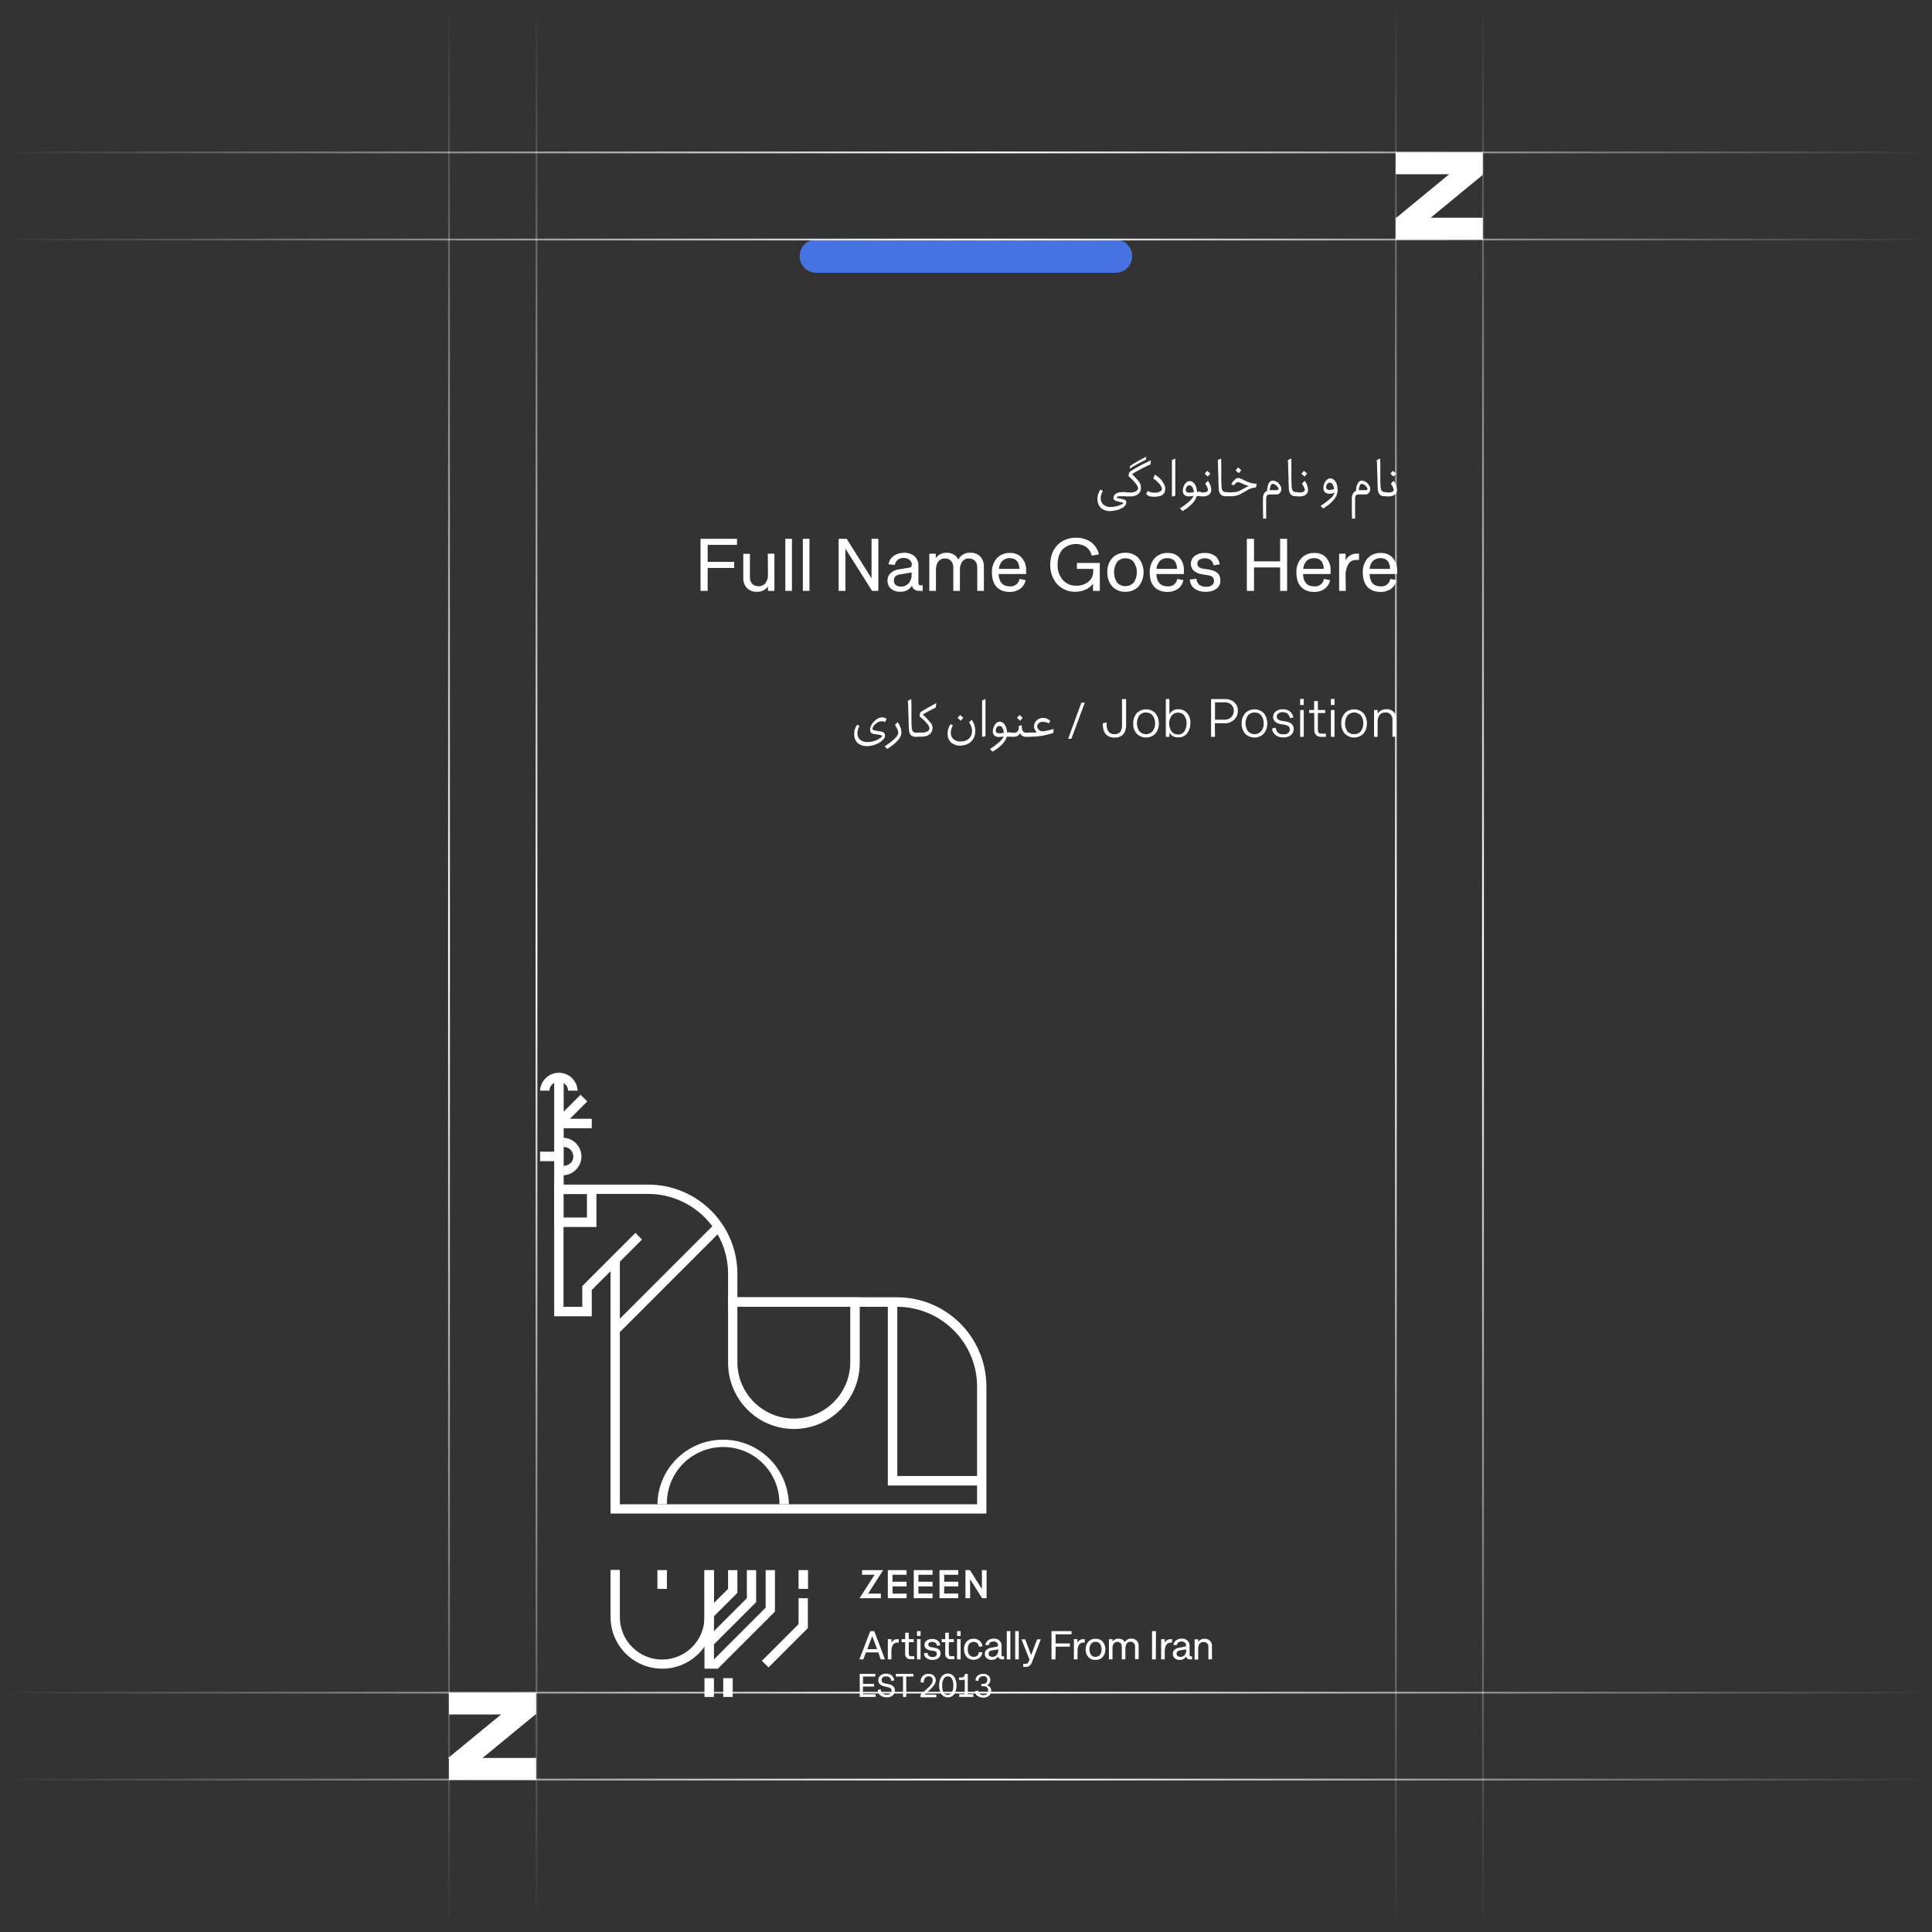 <?xml version="1.0" encoding="utf-8"?>
<!-- Generator: Adobe Illustrator 25.0.0, SVG Export Plug-In . SVG Version: 6.00 Build 0)  -->
<svg version="1.1" id="Layer_1" xmlns="http://www.w3.org/2000/svg" xmlns:xlink="http://www.w3.org/1999/xlink" x="0px" y="0px"
	 viewBox="0 0 1080 1080" style="enable-background:new 0 0 1080 1080;" xml:space="preserve">
<rect x="0" y="0" width="1080" height="1080" fill="#333333" stroke="none"/>
<style type="text/css">
	.st0{fill:#4672E2;}
	.st1{fill:#FFFFFF;}
	.st2{fill:url(#SVGID_1_);}
	.st3{fill:url(#SVGID_2_);}
	.st4{fill:url(#SVGID_3_);}
	.st5{fill:url(#SVGID_4_);}
	.st6{fill:url(#SVGID_5_);}
	.st7{fill:url(#SVGID_6_);}
	.st8{fill:url(#SVGID_7_);}
	.st9{fill:url(#SVGID_8_);}
</style>
<g id="Graphic">
	<path class="st0" d="M456.3,133.9h167.3c5.1,0,9.3,4.2,9.3,9.3l0,0c0,5.1-4.2,9.3-9.3,9.3H456.3c-5.1,0-9.3-4.2-9.3-9.3l0,0
		C447,138,451.2,133.9,456.3,133.9z"/>
	<path class="st1" d="M629.3,277.4l-1.8,0h-1.1c-0.6,0-1.1,0-1.7,0.2c-0.3,0.1-0.5,0.3-0.5,0.4c0,0.1,0.1,0.2,0.2,0.3
		c0.3,0.1,0.6,0.2,0.8,0.2l2.7,0.6c0.5,0.1,0.9,0.3,1.3,0.6c0.3,0.3,0.5,0.7,0.4,1.1c0,0.7-0.3,1.5-0.8,2c-0.6,0.6-1.3,1.2-2.2,1.5
		c-0.9,0.5-1.9,0.8-2.9,1c-1,0.2-2.1,0.3-3.2,0.4c-1,0-2-0.1-2.9-0.5c-0.8-0.3-1.6-0.7-2.2-1.3c-0.6-0.6-1.1-1.3-1.4-2.1
		c-0.4-0.9-0.5-1.8-0.5-2.8c0-0.9,0.1-1.9,0.4-2.8c0.3-0.9,0.7-1.7,1.2-2.5l1.4,0.7c-0.4,0.7-0.7,1.4-0.9,2.1
		c-0.2,0.6-0.3,1.3-0.3,2c-0.1,1.3,0.5,2.7,1.5,3.6c1.2,0.9,2.6,1.4,4.1,1.3c0.9,0,1.8-0.1,2.8-0.3c0.7-0.1,1.4-0.4,2.1-0.6
		c0.5-0.2,1-0.4,1.5-0.7c0.3-0.2,0.5-0.4,0.7-0.6c-0.1-0.1-0.2-0.2-0.3-0.2c-0.2-0.1-0.4-0.2-0.7-0.2l-2.5-0.6
		c-0.5-0.1-1-0.3-1.5-0.6c-0.4-0.3-0.6-0.8-0.5-1.3c0-0.9,0.4-1.8,1.2-2.3c1.2-0.7,2.5-1,3.9-0.9h2.2v2.3L629.3,277.4z"/>
	<path class="st1" d="M643.1,259.6c-1,0.4-2,0.9-3,1.4s-2,1-2.9,1.5s-1.7,0.9-2.5,1.4s-1.4,0.8-1.9,1.2c1.4,1.2,2.7,2.6,3.8,4
		c0.8,1,1.2,2.3,1.2,3.6c0,0.7-0.1,1.4-0.4,2c-0.3,0.6-0.7,1.1-1.2,1.5c-0.6,0.5-1.2,0.8-1.9,1c-0.8,0.2-1.6,0.3-2.4,0.3h-2.3
		c-0.2,0-0.4-0.1-0.5-0.3c-0.1-0.3-0.2-0.5-0.2-0.8c0-0.3,0.1-0.6,0.2-0.8c0.1-0.2,0.3-0.3,0.5-0.3h2.4c1,0.1,2.1-0.2,3-0.7
		c0.6-0.3,1-0.9,1.2-1.5c0-0.5-0.2-0.9-0.4-1.4c-0.3-0.5-0.6-1-1-1.5c-0.5-0.6-1.1-1.2-1.6-1.8c-0.7-0.7-1.4-1.4-2.3-2.2
		c0-0.6,0.1-1.2,0.3-1.8c0.1-0.3,0.2-0.5,0.4-0.7c0.6-0.4,1.3-0.9,2.2-1.4s1.8-1,2.8-1.6s2.1-1.1,3.3-1.7s2.3-1.2,3.5-1.7
		L643.1,259.6z M640.5,257c-1.3,0.7-2.8,1.4-4.3,2.2c-1.5,0.8-3.1,1.8-4.7,2.8l0.2-1.5c1.5-1,3.1-2,4.7-2.9s3.1-1.7,4.4-2.3
		L640.5,257z"/>
	<path class="st1" d="M651.4,273.1c0,0.8-0.2,1.6-0.5,2.3c-0.3,0.6-0.8,1.1-1.4,1.4c-0.6,0.4-1.3,0.6-2,0.7
		c-0.8,0.1-1.6,0.2-2.4,0.2c-0.8,0-1.7-0.1-2.5-0.3c-0.7-0.2-1.4-0.7-1.9-1.3l1-1.7c0.5,0.4,1,0.6,1.5,0.8c0.6,0.1,1.3,0.2,1.9,0.2
		c1.1,0.1,2.3-0.1,3.3-0.6c0.8-0.4,1.1-0.9,1.1-1.4c0-0.3-0.1-0.7-0.2-1c-0.2-0.5-0.5-1-0.8-1.4c-0.4-0.6-0.9-1.2-1.5-1.7
		c-0.7-0.7-1.5-1.3-2.3-1.8l0.9-2.2c0.7,0.5,1.4,1,2.1,1.5c0.7,0.6,1.3,1.2,1.8,1.9c0.5,0.7,0.9,1.4,1.3,2.1
		C651.2,271.6,651.4,272.3,651.4,273.1z"/>
	<path class="st1" d="M657,277.1l-1.9,0.5v-20.4l1.9-0.9V277.1z"/>
	<path class="st1" d="M668.9,277.4c-0.2,0.8-0.5,1.6-1,2.3c-0.5,0.8-1.1,1.5-1.7,2.1c-0.7,0.7-1.5,1.4-2.3,2
		c-0.8,0.6-1.8,1.3-2.8,1.9l-1.5-1.5c1.8-1.2,3.6-2.5,5.2-3.9c1.1-0.9,1.9-2,2.5-3.2c-0.5,0.2-1.1,0.3-1.6,0.3
		c-0.5,0-0.9,0.1-1.3,0.1c-0.8,0-1.6-0.3-2.3-0.8c-0.6-0.6-1-1.5-0.9-2.4c0-0.6,0.1-1.3,0.3-1.9c0.2-0.6,0.4-1.2,0.8-1.7
		c0.3-0.5,0.7-0.9,1.2-1.3c0.4-0.3,1-0.5,1.5-0.5c0.6,0,1.2,0.2,1.7,0.5c0.5,0.4,0.9,0.8,1.3,1.4c0.4,0.6,0.6,1.2,0.8,1.9
		c0.2,0.7,0.3,1.5,0.3,2.2h2.3v2.3L668.9,277.4z M667.4,275.1c-0.1-0.5-0.2-1-0.3-1.5c-0.1-0.4-0.3-0.8-0.5-1.2
		c-0.2-0.3-0.4-0.6-0.8-0.8c-0.3-0.2-0.6-0.3-1-0.3c-0.3,0-0.5,0.1-0.8,0.2c-0.2,0.2-0.5,0.4-0.6,0.6c-0.2,0.3-0.3,0.5-0.4,0.8
		c-0.1,0.3-0.1,0.6-0.2,0.9c0,0.4,0.2,0.9,0.5,1.2c0.4,0.3,0.9,0.4,1.4,0.4c0.5,0,0.9,0,1.3-0.1C666.5,275.3,667,275.3,667.4,275.1z
		"/>
	<path class="st1" d="M675.3,273.8c-0.1-0.4-0.2-0.9-0.4-1.3c-0.3-0.8-0.7-1.5-1.2-2.1l1.5-1.6c0.6,0.7,1.1,1.6,1.4,2.5
		c0.3,0.7,0.4,1.5,0.5,2.3c0.1,1.1-0.4,2.2-1.2,2.9c-1,0.7-2.3,1.1-3.6,1h-0.9c-0.2,0-0.4-0.1-0.5-0.3c-0.2-0.3-0.2-0.5-0.2-0.8
		c0-0.3,0.1-0.6,0.2-0.8c0.1-0.2,0.3-0.3,0.5-0.3h1c0.7,0,1.4-0.1,2-0.3C675,274.6,675.3,274.3,675.3,273.8z M675.2,266.4l-1.8-1.6
		l1.4-1.6l1.8,1.5L675.2,266.4z"/>
	<path class="st1" d="M685.2,277.4c-0.8,0-1.6-0.1-2.2-0.5c-0.5-0.3-0.9-0.8-1.2-1.3c-0.3-0.6-0.4-1.2-0.5-1.9
		c0-0.7-0.1-1.4-0.1-2.1c0-1-0.1-2.1-0.1-3.3s0-2.4-0.1-3.7s-0.1-2.5-0.1-3.8s-0.1-2.5-0.2-3.6l1.9-0.9c0.1,1.6,0.1,3.1,0.1,4.4
		c0,1.3,0,2.5,0,3.6s0,2.2,0,3.2s0,2.1,0.1,3.2c0,0.6,0,1.2,0.1,1.7c0,0.5,0.1,0.9,0.3,1.4c0.1,0.4,0.4,0.7,0.7,0.9
		c0.4,0.3,0.9,0.4,1.4,0.4h1v2.3L685.2,277.4z"/>
	<path class="st1" d="M702.1,272.5c-0.8,0-1.6,0.2-2.4,0.4c-0.7,0.2-1.3,0.5-1.9,0.8c-0.9,0.5-1.7,1-2.4,1.4
		c-0.7,0.4-1.4,0.8-2.1,1.2c-0.7,0.3-1.5,0.6-2.3,0.8c-0.9,0.2-1.8,0.3-2.8,0.3h-1.8c-0.2,0-0.4-0.1-0.5-0.3
		c-0.1-0.3-0.2-0.5-0.2-0.8c0-0.3,0.1-0.6,0.2-0.8c0.1-0.2,0.3-0.3,0.5-0.3h1.9c0.9,0,1.8-0.1,2.7-0.2c0.7-0.2,1.4-0.4,2-0.7
		c0.6-0.3,1.3-0.6,2.1-1.1s1.7-0.9,2.9-1.5c-0.7-0.2-1.3-0.5-2-0.7l-1.7-0.7l-1.3-0.6c-0.3-0.1-0.6-0.2-0.9-0.2
		c-0.4,0-0.7,0.2-1,0.4c-0.6,0.4-1.1,0.9-1.5,1.5l-1.3-0.8c0.2-0.4,0.5-0.8,0.8-1.2c0.3-0.4,0.6-0.8,1-1.1c0.3-0.3,0.6-0.6,1-0.8
		c0.3-0.2,0.6-0.3,1-0.3c0.6,0,1.2,0.2,1.8,0.5l2.3,1.1c0.9,0.4,1.8,0.8,2.7,1.1c1,0.3,2,0.5,3,0.5h0.6L702.1,272.5z M692.5,264.5
		l-1.8-1.6l1.4-1.6l1.8,1.5L692.5,264.5z"/>
	<path class="st1" d="M716.3,273.5c0,0.3-0.1,0.6-0.2,1c-0.1,0.3-0.3,0.6-0.5,0.9c-0.2,0.3-0.5,0.5-0.8,0.7c-0.3,0.2-0.6,0.3-1,0.3
		h-3.9c-0.9,0-1.4,0.2-1.7,0.6c-0.3,0.6-0.4,1.3-0.4,2v10.9h-1.7c0-2.1-0.1-3.9-0.1-5.2s0-2.4,0-3.2s0-1.4,0-1.7v-0.7
		c-0.1-1.1,0.1-2.2,0.6-3.2c0.4-0.7,1-1.2,1.7-1.5c0-0.6,0.1-1.3,0.2-1.9c0.1-0.6,0.3-1.3,0.5-1.9c0.2-0.5,0.6-1,1-1.4
		c0.4-0.4,1-0.6,1.6-0.5c0.6,0,1.1,0.2,1.7,0.4c0.6,0.3,1.1,0.7,1.5,1.1c0.4,0.5,0.8,1,1.1,1.6C716.1,272.2,716.3,272.9,716.3,273.5
		z M714.7,273.5c0-0.4-0.1-0.7-0.3-1c-0.2-0.4-0.5-0.7-0.8-1c-0.3-0.3-0.6-0.5-1-0.7c-0.3-0.2-0.7-0.3-1.1-0.3c-0.5,0-1,0.3-1.2,1
		c-0.3,0.8-0.5,1.7-0.5,2.5c0.2,0,0.5,0,0.9,0h3.1c0.2,0,0.4-0.1,0.5-0.2C714.5,273.8,714.6,273.7,714.7,273.5z"/>
	<path class="st1" d="M724.4,277.4c-0.8,0-1.6-0.1-2.2-0.5c-0.5-0.3-0.9-0.8-1.2-1.3c-0.3-0.6-0.4-1.2-0.5-1.9
		c0-0.7-0.1-1.4-0.1-2.1c0-1-0.1-2.1-0.1-3.3s0-2.4-0.1-3.7s-0.1-2.5-0.1-3.8s-0.1-2.5-0.2-3.6l1.9-0.9c0.1,1.6,0.1,3.1,0.1,4.4
		c0,1.3,0,2.5,0,3.6s0,2.2,0,3.2s0,2.1,0.1,3.2c0,0.6,0,1.2,0.1,1.7c0,0.5,0.1,0.9,0.3,1.4c0.1,0.4,0.4,0.7,0.7,0.9
		c0.4,0.3,0.9,0.4,1.4,0.4h1v2.3L724.4,277.4z"/>
	<path class="st1" d="M729.4,273.8c-0.1-0.4-0.2-0.9-0.4-1.3c-0.3-0.8-0.7-1.5-1.2-2.1l1.5-1.6c0.6,0.7,1.1,1.6,1.4,2.5
		c0.3,0.7,0.4,1.5,0.5,2.3c0.1,1.1-0.4,2.2-1.2,2.9c-1,0.7-2.3,1.1-3.6,1h-0.9c-0.2,0-0.4-0.1-0.5-0.3c-0.1-0.3-0.2-0.5-0.2-0.8
		c0-0.3,0.1-0.6,0.2-0.8c0.1-0.2,0.3-0.3,0.5-0.3h1c0.7,0,1.4-0.1,2-0.3C729.1,274.6,729.4,274.3,729.4,273.8z M729.3,266.4
		l-1.8-1.6l1.4-1.6l1.8,1.5L729.3,266.4z"/>
	<path class="st1" d="M747.7,274c0,1-0.2,2.1-0.6,3c-0.4,0.9-1,1.8-1.7,2.6c-0.8,0.9-1.6,1.7-2.5,2.4c-1,0.8-2.1,1.5-3.2,2.3
		l-1.5-1.5c1.9-1.2,3.8-2.6,5.5-4.1c1.1-0.9,1.9-2,2.3-3.4c-0.5,0.3-1,0.5-1.6,0.6c-0.5,0.1-0.9,0.1-1.4,0.1c-0.8,0-1.6-0.3-2.3-0.8
		c-0.6-0.6-1-1.5-0.9-2.4c0-0.6,0.1-1.3,0.3-1.9c0.2-0.6,0.4-1.2,0.8-1.7c0.3-0.5,0.7-0.9,1.2-1.3c0.4-0.3,1-0.5,1.5-0.5
		c0.6,0,1.2,0.2,1.8,0.6c0.5,0.4,1,0.9,1.3,1.5c0.4,0.6,0.6,1.3,0.8,2.1C747.6,272.4,747.7,273.2,747.7,274z M745.8,273.3
		c-0.1-0.4-0.2-0.9-0.3-1.3c-0.1-0.4-0.3-0.8-0.5-1.1c-0.2-0.3-0.4-0.6-0.7-0.8c-0.3-0.2-0.6-0.3-1-0.3c-0.3,0-0.5,0.1-0.8,0.2
		c-0.2,0.2-0.5,0.4-0.6,0.6c-0.4,0.5-0.6,1.1-0.6,1.7c0,0.4,0.2,0.9,0.5,1.2c0.4,0.3,0.9,0.4,1.4,0.4c0.5,0,0.9-0.1,1.4-0.2
		C745.1,273.7,745.5,273.5,745.8,273.3L745.8,273.3z"/>
	<path class="st1" d="M766,273.5c0,0.3-0.1,0.6-0.2,1c-0.1,0.3-0.3,0.6-0.5,0.9c-0.2,0.3-0.5,0.5-0.8,0.7c-0.3,0.2-0.6,0.3-1,0.3
		h-3.9c-0.9,0-1.4,0.2-1.7,0.6c-0.3,0.6-0.4,1.3-0.4,2v10.9h-1.7c0-2.1-0.1-3.9-0.1-5.2s0-2.4,0-3.2s0-1.4,0-1.7v-0.7
		c-0.1-1.1,0.1-2.2,0.6-3.2c0.4-0.7,1-1.2,1.7-1.5c0-0.6,0.1-1.3,0.2-1.9c0.1-0.6,0.3-1.3,0.6-1.9c0.2-0.5,0.6-1,1-1.4
		c0.4-0.4,1-0.6,1.6-0.5c0.6,0,1.1,0.2,1.6,0.4c0.6,0.3,1.1,0.7,1.5,1.1c0.4,0.5,0.8,1,1.1,1.6C765.9,272.2,766,272.9,766,273.5z
		 M764.4,273.5c0-0.4-0.1-0.7-0.3-1c-0.2-0.3-0.5-0.7-0.8-1c-0.3-0.3-0.6-0.5-1-0.7c-0.3-0.2-0.6-0.3-1-0.3c-0.5,0-1,0.3-1.2,1
		c-0.3,0.8-0.5,1.7-0.5,2.5c0.2,0,0.6,0,0.9,0h3.1c0.2,0,0.4-0.1,0.5-0.2C764.3,273.8,764.3,273.7,764.4,273.5z"/>
	<path class="st1" d="M774.1,277.4c-0.8,0-1.6-0.1-2.2-0.5c-0.5-0.3-0.9-0.8-1.2-1.3c-0.3-0.6-0.4-1.2-0.5-1.9
		c0-0.7-0.1-1.4-0.1-2.1c0-1-0.1-2.1-0.1-3.3s0-2.4-0.1-3.7s-0.1-2.5-0.1-3.8s-0.1-2.5-0.2-3.6l1.9-0.9c0.1,1.6,0.1,3.1,0.1,4.4
		c0,1.3,0,2.5,0,3.6s0,2.2,0,3.2s0,2.1,0.1,3.2c0,0.6,0,1.2,0.1,1.7c0,0.5,0.1,0.9,0.3,1.4c0.1,0.4,0.4,0.7,0.7,0.9
		c0.4,0.3,0.9,0.4,1.3,0.4h1v2.3L774.1,277.4z"/>
	<path class="st1" d="M779.1,273.8c-0.1-0.4-0.2-0.9-0.4-1.3c-0.3-0.8-0.7-1.5-1.2-2.1l1.5-1.6c0.6,0.7,1.1,1.6,1.4,2.5
		c0.3,0.7,0.4,1.5,0.5,2.3c0.1,1.1-0.4,2.2-1.2,2.9c-1,0.7-2.3,1.1-3.6,1h-0.9c-0.2,0-0.4-0.1-0.5-0.3c-0.1-0.3-0.2-0.5-0.2-0.8
		c0-0.3,0.1-0.6,0.2-0.8c0.1-0.2,0.3-0.3,0.5-0.3h1c0.7,0,1.4-0.1,2-0.3C778.8,274.6,779.1,274.3,779.1,273.8z M779,266.4l-1.8-1.6
		l1.4-1.6l1.8,1.5L779,266.4z"/>
	<path class="st1" d="M395.6,330.3h-4v-29.1H412v3.4h-16.4v9.5h14.8v3.4h-14.8V330.3z"/>
	<path class="st1" d="M429.2,309.5h3.7v20.8h-3.6v-2.5c-1.4,2-3.8,3.2-6.2,3c-2.1,0.1-4.1-0.7-5.6-2.1c-1.4-1.6-2.1-3.6-2-5.7v-13.4
		h3.7v12.8c-0.1,1.4,0.3,2.8,1.2,3.9c0.9,0.9,2.2,1.4,3.5,1.4c1.5,0.1,3-0.5,4-1.7c1-1.4,1.5-3.2,1.4-4.9L429.2,309.5z"/>
	<path class="st1" d="M442.7,330.3H439v-29.1h3.7V330.3z"/>
	<path class="st1" d="M452.5,330.3h-3.7v-29.1h3.7V330.3z"/>
	<path class="st1" d="M472.6,330.3h-3.8v-29.1h4.5l13.9,22.1v-22.1h3.8v29.1h-3.5l-14.9-23.6L472.6,330.3z"/>
	<path class="st1" d="M514.8,327.2h1v3.1h-2c-1,0-1.9-0.2-2.7-0.8c-0.7-0.5-1.2-1.3-1.2-2.2c-1.4,2.3-3.9,3.6-6.6,3.5
		c-1.9,0.1-3.8-0.5-5.2-1.7c-1.3-1.1-2-2.7-2-4.4c-0.1-1.6,0.5-3.1,1.6-4.2c1.3-1.2,2.9-2,4.6-2.2l6.1-1c0.8-0.1,1.3-0.7,1.3-1.5
		c0-1.1-0.4-2.1-1.2-2.8c-0.9-0.8-2.1-1.1-3.3-1.1c-1.2-0.1-2.4,0.3-3.3,1c-0.9,0.7-1.5,1.8-1.7,2.9l-3.5-0.4
		c0.3-1.9,1.3-3.5,2.8-4.6c1.7-1.2,3.8-1.8,5.9-1.8c2.1-0.1,4.2,0.6,5.9,2c1.4,1.4,2.2,3.3,2.1,5.3v9.4c0,0.4,0.1,0.9,0.3,1.2
		C514,327.2,514.4,327.3,514.8,327.2z M499.7,324.5c-0.1,0.9,0.3,1.8,1,2.5c0.8,0.6,1.9,1,2.9,0.9c1.6,0.1,3.2-0.6,4.3-1.8
		c1.2-1.4,1.8-3.1,1.7-4.9v-1.2l-6.6,1.1c-0.9,0.1-1.8,0.5-2.5,1.1C500,322.8,499.7,323.6,499.7,324.5L499.7,324.5z"/>
	<path class="st1" d="M536.6,318.8v11.5h-3.7v-12.8c0.1-1.4-0.3-2.8-1.2-3.9c-0.8-0.9-2.1-1.5-3.3-1.4c-1.5-0.1-2.9,0.5-3.9,1.7
		c-1,1.4-1.4,3.2-1.3,4.9v11.5h-3.7v-20.8h3.6v2.5c1.4-2,3.7-3.1,6.1-3c1.4,0,2.8,0.3,4,1c1.1,0.6,2,1.6,2.5,2.8
		c1.3-2.5,3.9-4,6.7-3.8c2.1-0.1,4.1,0.6,5.6,2.1c1.4,1.6,2.1,3.6,2,5.7v13.5h-3.7v-12.8c0.1-1.4-0.3-2.8-1.2-3.9
		c-0.8-0.9-2.1-1.4-3.3-1.4c-1.5-0.1-2.9,0.5-3.9,1.7C536.9,315.4,536.5,317.1,536.6,318.8z"/>
	<path class="st1" d="M564.6,327.8c2.6,0.2,4.9-1.6,5.3-4.2l3.4,0.7c-0.3,1.9-1.4,3.6-2.9,4.8c-1.7,1.2-3.7,1.8-5.8,1.8
		c-3.2,0-5.7-0.9-7.5-2.8s-2.6-4.6-2.6-8.1c-0.1-2.9,0.8-5.7,2.7-7.9c1.9-2,4.5-3.1,7.3-3c2.5-0.1,5,0.8,6.7,2.7
		c1.7,2,2.6,4.6,2.4,7.3v1.8h-15.4C558.5,325.5,560.6,327.8,564.6,327.8z M564.5,312c-1.5-0.1-3,0.5-4.2,1.5
		c-1.1,1.3-1.8,2.8-1.9,4.5h11.5C569.7,314,567.8,312,564.5,312z"/>
	<path class="st1" d="M601.3,330.8c-3.9,0.2-7.6-1.4-10.3-4.2c-2.6-3-4-6.8-3.9-10.8c0-4.6,1.3-8.2,3.9-11c2.7-2.8,6.5-4.3,10.4-4.2
		c3-0.1,5.9,0.7,8.4,2.4c2.3,1.7,3.9,4.1,4.5,6.9l-4,0.7c-0.5-2-1.6-3.7-3.2-4.9c-4.2-2.6-9.7-2-13.2,1.5c-1.8,2.1-2.7,4.9-2.7,8.6
		c-0.1,3,0.9,6,2.9,8.4c1.9,2.1,4.6,3.3,7.5,3.2c2.5,0.1,4.9-0.7,6.8-2.2c1.7-1.3,2.7-3.4,2.7-5.5V318h-9.1v-3.3h12.8v15.6H611v-4
		c-1.1,1.4-2.5,2.6-4.2,3.3C605.1,330.4,603.2,330.8,601.3,330.8z"/>
	<path class="st1" d="M619,319.9c-0.1-2.9,0.8-5.7,2.7-7.9c1.9-2,4.6-3.1,7.4-3c2.8-0.1,5.5,1,7.4,3c3.7,4.6,3.7,11.2,0,15.8
		c-1.9,2-4.6,3.1-7.4,3c-2.8,0.1-5.5-1-7.4-3C619.8,325.6,618.9,322.8,619,319.9z M633.8,325.6c2.3-3.5,2.3-7.9,0-11.4
		c-1.1-1.4-2.9-2.2-4.7-2.1c-1.8-0.1-3.5,0.7-4.7,2.1c-2.2,3.5-2.2,7.9,0,11.4c2.3,2.6,6.3,2.8,8.9,0.5
		C633.5,325.9,633.6,325.8,633.8,325.6L633.8,325.6z"/>
	<path class="st1" d="M652.8,327.8c2.6,0.2,4.9-1.6,5.3-4.2l3.4,0.7c-0.3,1.9-1.4,3.6-2.9,4.8c-1.7,1.2-3.7,1.8-5.8,1.8
		c-3.2,0-5.7-0.9-7.5-2.8s-2.6-4.6-2.6-8.1c-0.1-2.9,0.8-5.7,2.7-7.9c1.9-2,4.5-3.1,7.3-3c2.5-0.1,5,0.8,6.7,2.7
		c1.7,2,2.6,4.6,2.4,7.3v1.8h-15.4C646.7,325.5,648.8,327.8,652.8,327.8z M652.6,312c-1.5-0.1-3,0.5-4.2,1.5
		c-1.1,1.3-1.8,2.8-1.9,4.5H658C657.8,314,656,312,652.6,312z"/>
	<path class="st1" d="M674.1,330.8c-2.3,0.1-4.5-0.5-6.4-1.8c-1.6-1.2-2.5-3-2.6-5l3.7-0.5c0.1,1.3,0.6,2.5,1.6,3.4
		c1.1,0.8,2.4,1.2,3.8,1.1c1.2,0.1,2.3-0.2,3.3-0.9c0.8-0.6,1.2-1.6,1.1-2.6c0-1.7-1.2-2.7-3.7-3l-3-0.5c-1.7-0.2-3.3-0.9-4.6-2
		c-1.1-1-1.6-2.4-1.6-3.9c0-1.7,0.8-3.3,2.1-4.3c1.6-1.2,3.6-1.8,5.7-1.7c2-0.1,4,0.5,5.7,1.6c1.5,1.2,2.4,2.9,2.6,4.8l-3.4,0.5
		c-0.2-1.2-0.8-2.3-1.7-3c-1.9-1.2-4.4-1.2-6.3-0.1c-0.7,0.5-1.1,1.3-1.1,2.1c0,0.7,0.2,1.4,0.8,1.9c0.7,0.5,1.6,0.9,2.5,1l3.3,0.5
		c4.2,0.7,6.3,2.6,6.3,5.9c0.1,1.9-0.7,3.7-2.2,4.8C678.3,330.3,676.2,330.9,674.1,330.8z"/>
	<path class="st1" d="M701,330.3h-4v-29.1h4v12.6h14.6v-12.6h3.9v29.1h-3.9v-13.1H701V330.3z"/>
	<path class="st1" d="M734.8,327.8c2.6,0.2,4.9-1.6,5.3-4.2l3.4,0.7c-0.3,1.9-1.4,3.6-2.9,4.8c-1.7,1.2-3.7,1.8-5.8,1.8
		c-3.2,0-5.7-0.9-7.5-2.8c-1.7-1.9-2.6-4.6-2.6-8.1c-0.1-2.9,0.8-5.7,2.7-7.9c1.9-2,4.5-3.1,7.3-3c2.5-0.1,5,0.8,6.7,2.7
		c1.7,2,2.6,4.6,2.4,7.3v1.8h-15.4C728.6,325.5,730.7,327.8,734.8,327.8z M734.6,312c-1.5-0.1-3,0.5-4.2,1.5
		c-1.1,1.3-1.8,2.8-1.9,4.5H740C739.8,314,738,312,734.6,312z"/>
	<path class="st1" d="M752.3,330.3h-3.7v-20.8h3.6v3.8c1.1-2.3,3.4-3.8,5.9-3.8h1.6v3.5h-1.7c-1.7,0-3.3,0.8-4.2,2.3
		c-1.1,1.8-1.7,4-1.6,6.1L752.3,330.3z"/>
	<path class="st1" d="M771.9,327.8c2.6,0.2,4.9-1.6,5.3-4.2l3.4,0.7c-0.3,1.9-1.4,3.6-2.9,4.8c-1.7,1.2-3.7,1.8-5.8,1.8
		c-3.2,0-5.7-0.9-7.5-2.8c-1.7-1.9-2.6-4.6-2.6-8.1c-0.1-2.9,0.8-5.7,2.7-7.9c1.9-2,4.5-3.1,7.3-3c2.5-0.1,5,0.8,6.7,2.7
		c1.7,2,2.6,4.6,2.5,7.3v1.8h-15.4C765.8,325.5,767.9,327.8,771.9,327.8z M771.7,312c-1.5-0.1-3,0.5-4.2,1.5
		c-1.1,1.2-1.8,2.8-1.9,4.5h11.5C776.9,314,775.1,312,771.7,312z"/>
	<path class="st1" d="M494.8,403.7c-0.3-0.2-0.7-0.3-1-0.4c-0.3-0.1-0.6-0.1-1-0.1c-0.6,0-1.2,0.2-1.8,0.4c-0.6,0.3-1.1,0.6-1.6,1.1
		c-0.5,0.4-0.8,0.9-1.2,1.4c-0.3,0.4-0.4,0.8-0.5,1.3c0,0.3,0.2,0.5,0.4,0.6c0.4,0.2,0.9,0.3,1.3,0.4c0.6,0.1,1.1,0.2,1.6,0.3
		l1.4,0.2c0.6,0.1,1.3,0.3,1.8,0.8c0.4,0.4,0.5,1,0.5,1.5c0,0.8-0.3,1.6-0.9,2.1c-0.7,0.8-1.5,1.4-2.3,1.9c-1,0.6-2.1,1-3.3,1.4
		c-1.2,0.3-2.5,0.5-3.7,0.5c-1,0-2-0.1-2.9-0.5c-0.8-0.3-1.6-0.7-2.2-1.3c-0.6-0.6-1.1-1.3-1.4-2.1c-0.4-0.9-0.5-1.8-0.5-2.8
		c0-0.9,0.1-1.9,0.4-2.8c0.3-0.9,0.7-1.7,1.2-2.5l1.4,0.7c-0.4,0.7-0.7,1.4-0.9,2.1c-0.2,0.6-0.3,1.3-0.3,2
		c-0.1,1.3,0.5,2.7,1.5,3.6c1.2,0.9,2.6,1.4,4.1,1.3c1,0,2.1-0.1,3.1-0.4c0.9-0.2,1.7-0.5,2.5-0.9c0.6-0.3,1.2-0.7,1.8-1.1
		c0.3-0.2,0.6-0.5,0.8-0.9c0-0.2-0.1-0.3-0.3-0.4c-0.3-0.1-0.7-0.2-1-0.3l-2.7-0.4c-0.4-0.1-0.7-0.1-1.1-0.2
		c-0.3-0.1-0.6-0.2-0.9-0.4c-0.2-0.2-0.4-0.5-0.5-0.7c-0.1-0.4-0.2-0.8-0.2-1.2c0-0.8,0.2-1.7,0.6-2.4c0.8-1.7,2.2-3,3.8-3.9
		c0.7-0.4,1.6-0.6,2.4-0.6c0.4,0,0.8,0.1,1.2,0.2c0.4,0.2,0.8,0.4,1.2,0.6L494.8,403.7z"/>
	<path class="st1" d="M503.9,409.2c0,0.9-0.2,1.8-0.6,2.6c-0.4,0.9-1,1.7-1.7,2.4c-0.8,0.8-1.6,1.6-2.5,2.3c-1,0.7-2,1.5-3.1,2.2
		l-1.5-1.5c1.1-0.7,2.2-1.4,3.2-2.2c0.8-0.6,1.6-1.3,2.4-2.1c0.6-0.5,1.1-1.2,1.5-1.8c0.5-0.7,0.7-1.6,0.4-2.4
		c-0.1-0.4-0.2-0.7-0.4-1.1c-0.2-0.4-0.4-0.8-0.6-1.2s-0.5-0.8-0.7-1.2l1.5-1.5c0.7,0.9,1.2,1.9,1.6,3
		C503.7,407.5,503.8,408.4,503.9,409.2z"/>
	<path class="st1" d="M512,411.9c-0.8,0-1.6-0.1-2.2-0.5c-0.5-0.3-0.9-0.8-1.2-1.3c-0.3-0.6-0.4-1.2-0.5-1.9c0-0.7-0.1-1.4-0.1-2.1
		c0-1-0.1-2.1-0.1-3.3s0-2.4-0.1-3.7s-0.1-2.5-0.1-3.8s-0.1-2.5-0.2-3.6l1.9-0.9c0.1,1.6,0.1,3.1,0.1,4.4c0,1.3,0,2.5,0,3.6
		s0,2.2,0,3.2s0,2.1,0.1,3.2c0,0.6,0,1.2,0.1,1.7c0,0.5,0.1,0.9,0.3,1.4c0.1,0.4,0.4,0.7,0.7,0.9c0.4,0.3,0.9,0.4,1.4,0.4h1v2.3
		L512,411.9z"/>
	<path class="st1" d="M521.3,407c0,1.4-0.6,2.7-1.7,3.5c-0.6,0.5-1.2,0.8-1.9,1c-0.8,0.2-1.6,0.3-2.4,0.3h-2.3
		c-0.2,0-0.4-0.1-0.5-0.3c-0.1-0.3-0.2-0.6-0.2-0.9c0-0.3,0.1-0.6,0.2-0.8c0.1-0.2,0.3-0.3,0.5-0.3h2.5c1,0.1,2.1-0.2,3-0.7
		c0.6-0.3,1-0.9,1.1-1.5c0-0.5-0.2-1-0.4-1.4c-0.3-0.6-0.6-1.1-1-1.5c-0.5-0.6-1.1-1.2-1.7-1.8c-0.7-0.6-1.5-1.3-2.4-2.1
		c0-0.6,0.1-1.2,0.2-1.8c0.1-0.3,0.2-0.5,0.4-0.7c0.5-0.3,1.1-0.7,1.8-1.1s1.5-0.9,2.2-1.3s1.6-0.9,2.4-1.3l2.3-1.3l-0.3,2.5
		c-1.5,0.7-2.8,1.4-4.1,2.1c-1.3,0.7-2.3,1.3-3.2,1.9c1.5,1.2,2.8,2.6,4,4.1C520.9,404.5,521.3,405.7,521.3,407z"/>
	<path class="st1" d="M543.2,402.4c0.7,0.9,1.2,2,1.5,3c0.3,1,0.5,2.1,0.5,3.1c0,1.2-0.2,2.3-0.6,3.4c-0.4,1-0.9,1.9-1.7,2.6
		c-0.8,0.8-1.7,1.3-2.7,1.7c-1.1,0.4-2.4,0.6-3.6,0.6c-1,0-1.9-0.1-2.8-0.5c-0.8-0.3-1.6-0.7-2.2-1.3c-0.6-0.6-1.1-1.3-1.4-2.1
		c-0.4-0.9-0.5-1.9-0.5-2.8c0-0.9,0.1-1.8,0.4-2.7c0.3-0.9,0.7-1.8,1.2-2.6l1.4,0.7c-0.4,0.6-0.7,1.3-0.9,2.1
		c-0.2,0.6-0.3,1.3-0.3,2c-0.1,1.3,0.5,2.7,1.5,3.6c1.1,0.9,2.6,1.4,4,1.3c0.9,0,1.8-0.1,2.6-0.4c0.7-0.2,1.4-0.6,2-1.2
		c0.6-0.5,1-1.1,1.3-1.8c0.3-0.8,0.5-1.6,0.5-2.4c0-0.8-0.2-1.6-0.4-2.4c-0.3-0.9-0.8-1.8-1.3-2.6L543.2,402.4z M537.1,402.9
		l-1.8-1.6l1.4-1.6l1.8,1.5L537.1,402.9z"/>
	<path class="st1" d="M550.9,411.5l-1.9,0.5v-20.4l1.9-0.9V411.5z"/>
	<path class="st1" d="M562.7,411.9c-0.2,0.8-0.5,1.6-1,2.3c-0.5,0.8-1.1,1.5-1.7,2.1c-0.7,0.7-1.5,1.4-2.3,2
		c-0.9,0.6-1.8,1.3-2.8,1.9l-1.5-1.5c1.8-1.1,3.6-2.5,5.2-3.9c1.1-0.9,1.9-2,2.5-3.2c-0.5,0.2-1.1,0.3-1.6,0.3
		c-0.5,0-0.9,0.1-1.3,0.1c-0.8,0-1.6-0.3-2.3-0.8c-0.6-0.6-1-1.5-0.9-2.4c0-0.6,0.1-1.3,0.3-1.9c0.2-0.6,0.4-1.2,0.8-1.7
		c0.3-0.5,0.7-0.9,1.2-1.3c0.4-0.3,1-0.5,1.5-0.5c0.6,0,1.2,0.2,1.7,0.5c0.5,0.4,0.9,0.8,1.3,1.4c0.4,0.6,0.6,1.2,0.8,1.9
		c0.2,0.7,0.3,1.5,0.3,2.2h2.3v2.3L562.7,411.9z M561.2,409.6c-0.1-0.5-0.2-1-0.3-1.5c-0.1-0.4-0.3-0.8-0.5-1.2
		c-0.2-0.3-0.4-0.6-0.8-0.8c-0.3-0.2-0.6-0.3-1-0.3c-0.3,0-0.5,0.1-0.8,0.2c-0.2,0.2-0.5,0.4-0.6,0.6c-0.2,0.3-0.3,0.5-0.4,0.8
		c-0.1,0.3-0.1,0.6-0.2,0.9c0,0.4,0.2,0.9,0.5,1.2c0.4,0.3,0.9,0.4,1.4,0.4c0.5,0,0.9,0,1.4-0.1
		C560.3,409.7,560.8,409.7,561.2,409.6L561.2,409.6z"/>
	<path class="st1" d="M573.8,411.9c-0.8,0-1.5-0.1-2.2-0.5c-0.6-0.3-1.1-0.9-1.4-1.5c-0.3,0.6-0.9,1.2-1.5,1.5
		c-0.7,0.4-1.5,0.5-2.2,0.5h-1.2c-0.2,0-0.4-0.1-0.5-0.3c-0.1-0.3-0.2-0.6-0.2-0.9c0-0.3,0.1-0.6,0.2-0.8c0.1-0.2,0.3-0.3,0.5-0.3
		h1.2c0.8,0.1,1.5-0.1,2.2-0.6c0.6-0.6,0.8-1.3,0.8-2.1v-1.1l1.7-0.4c0,0.7,0,1.3,0.1,2c0.1,0.5,0.2,0.9,0.5,1.3
		c0.2,0.3,0.5,0.6,0.9,0.7c0.5,0.2,1,0.2,1.5,0.2h1.2v2.3L573.8,411.9z M570.3,402.9l-1.8-1.6l1.4-1.6l1.8,1.5L570.3,402.9z"/>
	<path class="st1" d="M578,406.2c0-1.3,0.5-2.6,1.5-3.5c0.5-0.4,1-0.8,1.6-1c0.6-0.2,1.2-0.4,1.8-0.4c0.7,0,1.5,0.1,2.2,0.4
		c0.7,0.3,1.4,0.7,2,1.2l-0.8,1.5c-0.5-0.3-1.1-0.5-1.7-0.7c-0.6-0.1-1.2-0.2-1.7-0.2c-0.4,0-0.8,0.1-1.2,0.2
		c-0.4,0.1-0.7,0.3-1,0.6c-0.3,0.2-0.5,0.5-0.7,0.8c-0.2,0.3-0.2,0.6-0.2,0.9c0,0.4,0.1,0.8,0.3,1.1c0.2,0.3,0.4,0.7,0.7,0.9
		c0.3,0.3,0.6,0.5,0.9,0.6c0.2,0.1,0.5,0.2,0.8,0.2c0.8,0,1.6-0.1,2.5-0.3c1-0.2,2.4-0.6,4-1l-0.2,2.2c-2,0.7-4.1,1.2-6.2,1.6
		c-1.9,0.3-3.8,0.5-5.7,0.5h-1.5c-0.2,0-0.4-0.1-0.5-0.3c-0.1-0.3-0.2-0.6-0.2-0.9c0-0.3,0.1-0.6,0.2-0.8c0.1-0.2,0.3-0.3,0.5-0.3
		h2.7l1.5-0.1c-0.5-0.4-0.9-1-1.1-1.6C578.2,407.4,578,406.8,578,406.2z"/>
	<path class="st1" d="M604.5,392.8h1.9l-7.5,20.2h-1.8L604.5,392.8z"/>
	<path class="st1" d="M629.5,390.7v14.4c0.1,1.9-0.4,3.8-1.6,5.4c-1.3,1.3-3,1.9-4.8,1.8c-1.8,0.1-3.6-0.5-4.9-1.8
		c-1.2-1.5-1.8-3.5-1.7-5.4v-0.8l2.1-0.5v1c-0.1,1.5,0.3,3,1.1,4.2c0.8,1,2.1,1.5,3.3,1.4c1.2,0.1,2.4-0.4,3.2-1.2
		c0.8-1.2,1.1-2.5,1-3.9v-14.5H629.5z"/>
	<path class="st1" d="M633.5,404.4c-0.1-2.1,0.6-4.1,1.9-5.7c2.9-2.9,7.6-2.9,10.5,0c0,0,0,0,0,0c2.6,3.4,2.6,8.1,0,11.4
		c-2.9,2.9-7.6,2.9-10.5,0C634,408.5,633.3,406.4,633.5,404.4z M644.3,408.8c1-1.3,1.5-2.8,1.4-4.4c0.1-1.6-0.4-3.2-1.4-4.5
		c-0.9-1.1-2.3-1.7-3.7-1.6c-1.4-0.1-2.8,0.6-3.7,1.6c-1.8,2.7-1.8,6.2,0,8.9c1.9,2,5,2.2,7.1,0.3
		C644.1,409,644.2,408.9,644.3,408.8L644.3,408.8z"/>
	<path class="st1" d="M658.7,396.5c1.9-0.1,3.7,0.7,4.9,2.1c1.3,1.6,2,3.6,1.8,5.6c0.1,2.1-0.6,4.1-1.8,5.8c-1.2,1.4-3,2.3-4.9,2.2
		c-2,0.1-4-0.9-5-2.6v2.3h-2v-21.1h2v8.5C654.7,397.4,656.7,396.4,658.7,396.5z M663.3,404.4c0.1-1.6-0.4-3.1-1.3-4.4
		c-0.8-1.1-2.1-1.7-3.5-1.6c-1.4-0.1-2.7,0.6-3.6,1.7c-1.8,2.7-1.8,6.1,0,8.8c0.9,1.1,2.2,1.7,3.6,1.7c1.4,0.1,2.6-0.6,3.5-1.6
		C662.9,407.5,663.4,405.9,663.3,404.4L663.3,404.4z"/>
	<path class="st1" d="M679.2,411.9H677v-21.1h7.8c1.9-0.1,3.8,0.6,5.2,1.8c1.3,1.2,2,2.9,2,4.7c0,1.9-0.7,3.7-2.1,5
		c-1.4,1.3-3.3,2.1-5.2,2h-5.6L679.2,411.9z M689.7,397.2c0-1.3-0.5-2.5-1.4-3.3c-1-0.9-2.3-1.4-3.7-1.3h-5.4v9.7h5.4
		c2.7,0.1,5-2,5.1-4.7C689.7,397.4,689.7,397.3,689.7,397.2L689.7,397.2z"/>
	<path class="st1" d="M694.1,404.4c-0.1-2.1,0.6-4.1,1.9-5.7c2.9-2.9,7.6-2.9,10.5,0c0,0,0,0,0,0c2.6,3.4,2.6,8.1,0,11.4
		c-2.9,2.9-7.6,2.9-10.5,0C694.7,408.5,694,406.4,694.1,404.4z M705,408.8c1-1.3,1.5-2.8,1.4-4.4c0.1-1.6-0.4-3.2-1.4-4.5
		c-0.9-1.1-2.3-1.7-3.7-1.6c-1.4-0.1-2.8,0.6-3.7,1.6c-1.8,2.7-1.8,6.2,0,8.9c1.9,2,5,2.2,7.1,0.3C704.8,409,704.9,408.9,705,408.8
		L705,408.8z"/>
	<path class="st1" d="M717.4,412.2c-1.6,0.1-3.2-0.4-4.5-1.4c-1.1-0.9-1.8-2.2-1.8-3.6l2-0.4c0.1,1,0.5,2,1.3,2.8
		c0.9,0.6,1.9,1,3,0.9c0.9,0.1,1.9-0.2,2.7-0.7c0.6-0.6,1-1.4,0.9-2.2c0-1.3-1-2.1-3-2.5l-2-0.3c-2.9-0.5-4.3-1.9-4.3-4.1
		c0-1.2,0.5-2.3,1.5-3c1.1-0.8,2.5-1.3,3.9-1.2c1.4-0.1,2.8,0.3,4,1.2c1,0.9,1.7,2.1,1.9,3.4l-1.9,0.3c-0.2-1-0.7-1.8-1.4-2.5
		c-0.8-0.5-1.7-0.8-2.6-0.8c-0.9,0-1.8,0.2-2.5,0.7c-0.6,0.4-0.9,1-0.9,1.7c0,0.6,0.2,1.2,0.6,1.6c0.6,0.4,1.3,0.7,2,0.8l2.4,0.4
		c3,0.5,4.5,1.9,4.5,4.2c0,1.3-0.5,2.5-1.5,3.4C720.4,411.9,718.9,412.3,717.4,412.2z"/>
	<path class="st1" d="M728.8,394.1h-2v-3.4h2V394.1z M728.8,411.9h-2v-15h2V411.9z"/>
	<path class="st1" d="M731.8,398.6v-1.7h2.8v-5h2.1v5h4.1v1.7h-4.1v9.1c-0.1,0.7,0.1,1.3,0.5,1.9c0.4,0.4,1,0.6,1.6,0.5h2.4v1.8
		h-2.6c-1.1,0.1-2.1-0.3-2.9-1c-0.7-0.8-1.1-1.8-1-2.9v-9.4L731.8,398.6z"/>
	<path class="st1" d="M746,394.1h-2v-3.4h2V394.1z M746,411.9h-2v-15h2V411.9z"/>
	<path class="st1" d="M749.8,404.4c-0.1-2.1,0.6-4.1,1.9-5.7c2.9-2.9,7.6-2.9,10.5,0c0,0,0,0,0,0c2.6,3.4,2.6,8.1,0,11.4
		c-2.9,2.9-7.6,2.9-10.5,0C750.4,408.5,749.7,406.4,749.8,404.4z M760.7,408.8c1-1.3,1.4-2.8,1.4-4.4c0.1-1.6-0.4-3.2-1.4-4.5
		c-1.9-2-5-2.2-7.1-0.3c-0.1,0.1-0.2,0.2-0.3,0.3c-1,1.3-1.4,2.9-1.4,4.5c-0.1,1.6,0.4,3.2,1.3,4.4c0.9,1.1,2.3,1.7,3.7,1.6
		C758.4,410.5,759.8,409.9,760.7,408.8L760.7,408.8z"/>
	<path class="st1" d="M780.5,402.1v9.7h-2.1v-9.3c0.1-1.1-0.3-2.2-1-3.1c-0.8-0.8-1.8-1.2-2.9-1.1c-1.3-0.1-2.5,0.4-3.3,1.4
		c-0.8,1.2-1.2,2.6-1.1,4v8.2h-2v-15h2v2c1.1-1.6,2.9-2.5,4.8-2.4c2.9-0.3,5.4,1.9,5.7,4.7C780.5,401.5,780.5,401.8,780.5,402.1
		L780.5,402.1z"/>
	<path class="st1" d="M491,923.7h-6.9l-1.5,3.9h-2.2l6.1-15.8h2.2l6,15.8h-2.4L491,923.7z M484.8,921.9h5.5l-2.7-7.3L484.8,921.9z"
		/>
	<path class="st1" d="M498.3,927.6h-2v-11.3h2v2c0.6-1.2,1.8-2,3.2-2h0.9v1.9h-0.9c-0.9,0-1.8,0.5-2.3,1.2c-0.6,1-0.9,2.2-0.9,3.3
		L498.3,927.6z"/>
	<path class="st1" d="M504,918v-1.7h2v-3.6h2v3.6h2.8v1.7H508v6.3c0,0.4,0.1,0.9,0.3,1.2c0.3,0.3,0.7,0.4,1.1,0.3h1.7v1.7h-2
		c-0.8,0.1-1.7-0.2-2.3-0.8c-0.6-0.6-0.9-1.4-0.8-2.3V918H504z"/>
	<path class="st1" d="M514.6,914.5h-2v-2.7h2V914.5z M514.6,927.6h-2v-11.3h2V927.6z"/>
	<path class="st1" d="M521.4,927.9c-1.2,0.1-2.5-0.3-3.5-1c-0.9-0.6-1.4-1.6-1.4-2.7l2-0.3c0,0.7,0.3,1.4,0.8,1.8
		c0.6,0.4,1.3,0.6,2,0.6c0.6,0,1.3-0.1,1.8-0.5c0.4-0.4,0.6-0.9,0.6-1.4c0-0.9-0.7-1.4-2-1.6l-1.6-0.2c-0.9-0.1-1.8-0.5-2.5-1.1
		c-0.6-0.5-0.9-1.3-0.8-2.1c0-0.9,0.4-1.8,1.2-2.3c0.9-0.6,2-1,3.1-0.9c1.1-0.1,2.2,0.3,3.1,0.9c0.8,0.6,1.3,1.6,1.4,2.6l-1.8,0.3
		c-0.1-0.6-0.4-1.2-0.9-1.7c-1.1-0.6-2.4-0.7-3.4-0.1c-0.4,0.3-0.6,0.7-0.6,1.1c0,0.4,0.1,0.7,0.4,1c0.4,0.3,0.8,0.5,1.3,0.5
		l1.8,0.3c2.3,0.4,3.4,1.4,3.4,3.2c0,1-0.4,2-1.2,2.6C523.7,927.6,522.5,927.9,521.4,927.9z"/>
	<path class="st1" d="M526.4,918v-1.7h2v-3.6h2v3.6h2.8v1.7h-2.8v6.3c0,0.4,0.1,0.9,0.3,1.2c0.3,0.3,0.7,0.4,1.1,0.3h1.7v1.7h-2
		c-0.8,0.1-1.7-0.2-2.3-0.8c-0.6-0.6-0.9-1.4-0.8-2.3V918H526.4z"/>
	<path class="st1" d="M537,914.5h-2v-2.7h2V914.5z M537,927.6h-2v-11.3h2V927.6z"/>
	<path class="st1" d="M544.3,926.2c0.7,0,1.4-0.2,2-0.7c0.5-0.5,0.9-1.2,0.9-2l2,0.2c-0.1,1.2-0.7,2.3-1.6,3
		c-2.2,1.7-5.3,1.5-7.2-0.4c-1-1.2-1.5-2.7-1.5-4.3c-0.1-1.6,0.4-3.1,1.4-4.3c1-1.1,2.4-1.7,3.9-1.6c1.2-0.1,2.4,0.3,3.4,1.1
		c0.9,0.8,1.5,1.9,1.6,3.1l-2,0.2c0-1.5-1.3-2.7-2.8-2.7c-0.1,0-0.1,0-0.2,0c-0.9,0-1.8,0.4-2.4,1.1c-0.6,0.9-0.9,2-0.8,3.1
		c-0.1,1.1,0.2,2.1,0.8,3C542.5,925.8,543.4,926.2,544.3,926.2z"/>
	<path class="st1" d="M560.8,925.9h0.5v1.7h-1.1c-0.5,0-1.1-0.1-1.5-0.4c-0.4-0.3-0.6-0.7-0.7-1.2c-0.8,1.2-2.1,1.9-3.6,1.9
		c-1,0.1-2-0.3-2.8-0.9c-0.7-0.6-1.1-1.5-1.1-2.4c0-0.9,0.3-1.7,0.9-2.3c0.7-0.6,1.6-1.1,2.5-1.2l3.3-0.6c0.4,0,0.7-0.4,0.7-0.8
		c0-0.6-0.2-1.1-0.7-1.5c-0.5-0.4-1.1-0.6-1.8-0.6c-0.6,0-1.3,0.1-1.8,0.5c-0.5,0.4-0.8,1-0.9,1.6l-1.9-0.2c0.2-1,0.7-1.9,1.5-2.5
		c0.9-0.7,2-1,3.2-1c1.2-0.1,2.3,0.3,3.2,1.1c0.8,0.7,1.2,1.8,1.2,2.9v5.1c0,0.2,0,0.5,0.2,0.7C560.4,925.9,560.6,925.9,560.8,925.9
		z M552.6,924.4c0,0.5,0.2,1,0.6,1.3c0.5,0.4,1,0.5,1.6,0.5c0.9,0,1.8-0.3,2.3-1c0.6-0.7,1-1.7,0.9-2.7V922l-3.6,0.6
		c-0.5,0.1-1,0.3-1.4,0.6C552.8,923.6,552.6,924,552.6,924.4z"/>
	<path class="st1" d="M564.8,927.6h-2v-15.8h2V927.6z"/>
	<path class="st1" d="M569.5,927.6h-2v-15.8h2V927.6z"/>
	<path class="st1" d="M575.1,928.7l0.4-1l-4.5-11.3h2.1l3.3,8.8l3.4-8.8h2l-4.8,12.5c-0.3,0.9-0.8,1.7-1.5,2.3
		c-0.7,0.5-1.5,0.7-2.3,0.6H572v-1.7h1.2c0.4,0,0.9-0.1,1.2-0.3C574.7,929.5,575,929.1,575.1,928.7z"/>
	<path class="st1" d="M590,927.6h-2.2v-15.8H599v1.8h-8.9v5.1h8v1.8h-8L590,927.6z"/>
	<path class="st1" d="M602.3,927.6h-2v-11.3h2v2c0.6-1.2,1.8-2,3.2-2h0.9v1.9h-0.9c-0.9,0-1.8,0.5-2.3,1.2c-0.6,1-0.9,2.2-0.8,3.3
		L602.3,927.6z"/>
	<path class="st1" d="M606.9,922c-0.1-1.6,0.5-3.1,1.5-4.3c1-1.1,2.5-1.7,4-1.6c1.5-0.1,3,0.5,4,1.6c1,1.2,1.6,2.7,1.5,4.3
		c0.1,1.6-0.5,3.1-1.5,4.3c-1,1.1-2.5,1.7-4,1.6c-1.5,0.1-3-0.5-4-1.6C607.3,925.1,606.8,923.6,606.9,922z M614.9,925.1
		c1.2-1.9,1.2-4.3,0-6.2c-0.6-0.8-1.6-1.2-2.5-1.1c-1-0.1-1.9,0.4-2.5,1.1c-1.2,1.9-1.2,4.3,0,6.2c0.6,0.8,1.6,1.2,2.5,1.1
		C613.3,926.2,614.3,925.8,614.9,925.1L614.9,925.1z"/>
	<path class="st1" d="M629.1,921.4v6.2h-2v-6.9c0-0.8-0.2-1.5-0.6-2.1c-0.5-0.5-1.1-0.8-1.8-0.8c-0.8,0-1.6,0.3-2.1,0.9
		c-0.5,0.8-0.8,1.7-0.7,2.7v6.2h-2v-11.3h2v1.4c0.7-1.1,2-1.7,3.3-1.7c0.8,0,1.5,0.2,2.2,0.5c0.6,0.3,1.1,0.9,1.4,1.5
		c0.7-1.3,2.1-2.1,3.6-2c1.1-0.1,2.2,0.4,3,1.1c0.8,0.8,1.2,2,1.1,3.1v7.3h-2v-6.9c0.1-0.8-0.2-1.5-0.7-2.1
		c-0.5-0.5-1.1-0.8-1.8-0.8c-0.8,0-1.6,0.3-2.1,0.9C629.4,919.5,629.1,920.5,629.1,921.4z"/>
	<path class="st1" d="M646.1,927.6H644v-15.8h2.2L646.1,927.6z"/>
	<path class="st1" d="M651.1,927.6h-2v-11.3h2v2c0.6-1.2,1.8-2,3.2-2h0.9v1.9h-0.9c-0.9,0-1.8,0.5-2.3,1.2c-0.6,1-0.9,2.2-0.9,3.3
		L651.1,927.6z"/>
	<path class="st1" d="M665.9,925.9h0.5v1.7h-1.1c-0.5,0-1.1-0.1-1.5-0.4c-0.4-0.3-0.6-0.7-0.7-1.2c-0.8,1.2-2.1,1.9-3.6,1.9
		c-1,0.1-2-0.3-2.8-0.9c-0.7-0.6-1.1-1.5-1.1-2.4c0-0.9,0.3-1.7,0.9-2.3c0.7-0.6,1.6-1.1,2.5-1.2l3.3-0.6c0.4,0,0.7-0.4,0.7-0.8
		c0-0.6-0.2-1.1-0.7-1.5c-0.5-0.4-1.1-0.6-1.8-0.6c-0.6,0-1.3,0.1-1.8,0.5c-0.5,0.4-0.8,1-0.9,1.6l-1.9-0.2c0.2-1,0.7-1.9,1.5-2.5
		c0.9-0.7,2-1,3.2-1c1.2-0.1,2.3,0.3,3.2,1.1c0.8,0.7,1.2,1.8,1.2,2.9v5.1c0,0.2,0,0.5,0.2,0.7C665.4,925.9,665.7,925.9,665.9,925.9
		z M657.7,924.4c0,0.5,0.2,1,0.6,1.3c0.5,0.4,1,0.5,1.6,0.5c0.9,0,1.8-0.3,2.3-1c0.6-0.7,1-1.7,0.9-2.7V922l-3.6,0.6
		c-0.5,0.1-1,0.3-1.4,0.6C657.9,923.6,657.7,924,657.7,924.4L657.7,924.4z"/>
	<path class="st1" d="M677.5,920.3v7.3h-2v-6.9c0.1-0.8-0.2-1.5-0.7-2.1c-0.5-0.5-1.3-0.8-2-0.7c-0.8-0.1-1.7,0.3-2.2,0.9
		c-0.6,0.8-0.8,1.7-0.8,2.7v6.2h-2v-11.3h2v1.4c0.8-1.1,2.1-1.8,3.5-1.7c1.1-0.1,2.3,0.3,3.1,1.1C677.2,918,677.6,919.2,677.5,920.3
		z"/>
	<path class="st1" d="M489.4,948.6h-8.8v-12.9h8.7v1.5h-6.9v4.1h6.2v1.5h-6.2v4.3h7.1V948.6z"/>
	<path class="st1" d="M495.8,948.8c-1.3,0.1-2.6-0.3-3.7-1.1c-0.9-0.8-1.4-1.9-1.4-3.1l1.7-0.2c0,0.8,0.3,1.6,0.9,2.2
		c0.7,0.5,1.6,0.8,2.4,0.8c0.7,0,1.4-0.2,2-0.6c0.5-0.4,0.8-1,0.7-1.7c0-0.5-0.2-1-0.5-1.3c-0.5-0.4-1.1-0.6-1.8-0.7l-1.7-0.4
		c-1-0.2-1.9-0.6-2.6-1.3c-0.6-0.6-0.9-1.5-0.8-2.3c0-1,0.4-1.9,1.2-2.5c0.9-0.7,2-1.1,3.1-1c1.2-0.1,2.3,0.3,3.2,1
		c0.8,0.7,1.3,1.7,1.4,2.8l-1.7,0.2c0-1.4-1.2-2.5-2.6-2.5c-0.1,0-0.2,0-0.2,0c-0.7,0-1.4,0.1-1.9,0.5c-0.8,0.7-0.9,2-0.2,2.8
		c0,0,0,0,0,0c0.5,0.4,1,0.6,1.6,0.7l2,0.4c0.9,0.1,1.8,0.6,2.5,1.2c0.6,0.6,0.9,1.4,0.8,2.3c0,1.1-0.4,2.1-1.2,2.8
		C498.1,948.5,497,948.9,495.8,948.8z"/>
	<path class="st1" d="M500.8,935.7h9.8v1.5h-4v11.4h-1.8v-11.4h-4L500.8,935.7z"/>
	<path class="st1" d="M521.4,939.2c0-0.6-0.2-1.1-0.6-1.5c-0.4-0.4-1-0.6-1.6-0.6c-0.8-0.1-1.6,0.3-2.1,0.9
		c-0.5,0.8-0.8,1.7-0.7,2.6l-1.7-0.2c-0.3-2.3,1.2-4.4,3.5-4.7c0.3,0,0.6-0.1,0.9,0c1.1-0.1,2.1,0.3,2.9,1c0.7,0.7,1.1,1.6,1.1,2.6
		c0,0.8-0.2,1.6-0.7,2.3c-0.6,0.9-1.3,1.8-2.1,2.5l-3.4,3.2h6.5v1.5h-8.8v-1.5l4.6-4.2c0.6-0.5,1.2-1.2,1.6-1.9
		C521.3,940.4,521.4,939.8,521.4,939.2z"/>
	<path class="st1" d="M525,942.2c-0.1-1.7,0.3-3.4,1.3-4.9c1.5-2,4.3-2.4,6.2-0.9c0.3,0.3,0.6,0.6,0.9,0.9c0.9,1.5,1.4,3.2,1.3,4.9
		c0.1,1.7-0.4,3.4-1.3,4.9c-1.5,2-4.3,2.3-6.2,0.9c-0.3-0.2-0.6-0.5-0.9-0.9C525.3,945.6,524.9,943.9,525,942.2z M532.1,946
		c0.6-1.2,0.9-2.5,0.8-3.8c0.1-1.3-0.2-2.7-0.8-3.8c-0.4-0.8-1.3-1.4-2.3-1.3c-1,0-1.8,0.5-2.3,1.4c-0.6,1.2-0.9,2.5-0.8,3.8
		c-0.1,1.3,0.2,2.7,0.8,3.8c0.7,1.3,2.3,1.7,3.5,1C531.5,946.8,531.9,946.5,532.1,946L532.1,946z"/>
	<path class="st1" d="M544.2,948.6h-8v-1.5h3.1v-8.3c-0.4,0.2-1,0.4-1.5,0.3h-1.7v-1.4h1.6c0.5,0,0.9-0.1,1.2-0.5
		c0.3-0.5,0.5-1,0.4-1.5h1.7v11.4h3.1L544.2,948.6z"/>
	<path class="st1" d="M552.4,944.8c0-0.6-0.2-1.2-0.7-1.6c-0.5-0.4-1.2-0.6-1.9-0.6h-1.2v-1.3h1.1c0.6,0,1.2-0.2,1.6-0.6
		c0.4-0.5,0.6-1.1,0.6-1.7c0-0.6-0.2-1.1-0.6-1.5c-0.5-0.4-1.1-0.6-1.7-0.5c-0.7,0-1.4,0.2-1.9,0.7c-0.5,0.5-0.8,1.3-0.8,2l-1.6-0.3
		c0-1.1,0.4-2.1,1.2-2.7c0.9-0.7,2-1.1,3.1-1c1.1-0.1,2.1,0.3,2.9,0.9c0.7,0.6,1.1,1.5,1.1,2.5c0,0.6-0.2,1.3-0.5,1.8
		c-0.3,0.5-0.8,0.9-1.3,1.2c0.7,0.2,1.2,0.6,1.7,1.1c0.4,0.5,0.6,1.2,0.6,1.8c0,1.1-0.4,2.2-1.2,2.9c-0.9,0.8-2,1.1-3.2,1.1
		c-1.2,0-2.3-0.3-3.3-1c-0.9-0.6-1.4-1.6-1.4-2.6l1.8-0.4c0,0.7,0.3,1.4,0.9,1.9c0.6,0.5,1.3,0.7,2.1,0.7c0.7,0,1.4-0.2,2-0.7
		C552.2,946.2,552.4,945.5,552.4,944.8z"/>
	<rect x="309.8" y="601.8" class="st1" width="5.3" height="63.1"/>
	<rect x="312.4" y="625.4" class="st1" width="18.4" height="5.3"/>
	
		<rect x="309.4" y="618.4" transform="matrix(0.707 -0.707 0.707 0.707 -345.551 407.642)" class="st1" width="20" height="5.3"/>
	<rect x="301.9" y="643.8" class="st1" width="9" height="5.3"/>
	<path class="st1" d="M315,657v-5.3c2.9,0.1,5.4-2.1,5.5-5s-2.1-5.4-5-5.5c-0.2,0-0.3,0-0.5,0v-5.2c5.8,0.3,10.3,5.2,10,11
		C324.8,652.3,320.4,656.7,315,657L315,657z"/>
	<path class="st1" d="M322.9,609.7h-5.3c-0.1-2.9-2.6-5.2-5.5-5c-2.7,0.1-4.9,2.3-5,5h-5.2c0.3-5.8,5.2-10.3,11-10
		C318.3,599.9,322.6,604.2,322.9,609.7L322.9,609.7z"/>
	<path class="st1" d="M441,840.9h-5.3c0.3-17.4-13.5-31.7-30.9-32c-17.4-0.3-31.7,13.5-32,30.9c0,0.4,0,0.7,0,1.1h-5.3
		c0.3-20.3,17-36.4,37.3-36.1C424.7,805.1,440.6,821.1,441,840.9L441,840.9z"/>
	
		<rect x="331.9" y="712.2" transform="matrix(0.707 -0.707 0.707 0.707 -396.221 472.841)" class="st1" width="81.8" height="5.3"/>
	<path class="st1" d="M551.5,846.1H341.3V710.6l-10.5,10.5v14.7h-21v-73.6h52.5c27.6,0,49.9,22.4,49.9,49.9v13.1h89.3
		c27.6,0,49.9,22.4,49.9,49.9V846.1z M346.5,840.9h199.7v-65.7c0-24.7-20-44.6-44.7-44.7H407v-18.4c0-24.7-20-44.6-44.7-44.7H315
		v63.1h10.5v-11.6l29.7-29.7l3.7,3.7l-12.4,12.4L346.5,840.9z"/>
	<polygon class="st1" points="548.9,830.4 496.3,830.4 496.3,727.9 501.6,727.9 501.6,825.1 548.9,825.1 	"/>
	<path class="st1" d="M443.8,798.8c-20.3,0-36.7-16.5-36.8-36.8v-36.8h73.6v36.8C480.5,782.4,464.1,798.8,443.8,798.8z M412.2,730.5
		v31.5c0.3,17.4,14.7,31.3,32.1,31c17-0.3,30.7-14,31-31v-31.5L412.2,730.5z"/>
	<path class="st1" d="M333.4,685.9h-23.6v-23.6h23.6V685.9z M315,680.6h13.1v-13.1H315V680.6z"/>
	<polygon class="st1" points="492.4,893.4 480.5,893.4 488.9,880.3 481.9,880.3 481.9,877.7 493.7,877.7 485.3,890.8 492.4,890.8 	
		"/>
	<polygon class="st1" points="506.8,893.4 496.3,893.4 496.3,877.7 506.8,877.7 506.8,880.3 498.9,880.3 499,890.8 506.8,890.8 	"/>
	<rect x="497.6" y="884.2" class="st1" width="9.2" height="2.6"/>
	<polygon class="st1" points="521.3,893.4 510.8,893.4 510.8,877.7 521.3,877.7 521.3,880.3 513.4,880.3 513.4,890.8 521.3,890.8 	
		"/>
	<rect x="512.1" y="884.2" class="st1" width="9.2" height="2.6"/>
	<polygon class="st1" points="535.7,893.4 525.2,893.4 525.2,877.7 535.7,877.7 535.7,880.3 527.8,880.3 527.8,890.8 535.7,890.8 	
		"/>
	<rect x="526.5" y="884.2" class="st1" width="9.2" height="2.6"/>
	<polygon class="st1" points="551.5,893.4 549,893.4 542.3,882.8 542.3,893.4 539.7,893.4 539.7,877.7 542.2,877.7 548.9,888.3 
		548.9,877.7 551.5,877.7 	"/>
	<path class="st1" d="M370.2,932.8c-16,0-28.9-12.9-28.9-28.9v-26.3h5.2V904c0,13.1,10.6,23.7,23.6,23.7c13.1,0,23.7-10.6,23.7-23.6
		c0,0,0,0,0,0v-26.3h5.3V904C399,919.9,386.1,932.8,370.2,932.8z"/>
	<polygon class="st1" points="429.6,932.1 425.9,928.4 446.4,907.9 446.4,893.4 451.6,893.4 451.6,910.1 	"/>
	<rect x="367.5" y="877.7" class="st1" width="5.3" height="10.5"/>
	<rect x="446.4" y="877.7" class="st1" width="5.3" height="10.5"/>
	<rect x="393.8" y="938.1" class="st1" width="5.3" height="10.5"/>
	<rect x="404.3" y="938.1" class="st1" width="5.3" height="10.5"/>
	<polygon class="st1" points="398.3,904.3 394.6,900.5 407,888.2 407,877.7 412.2,877.7 412.2,890.4 	"/>
	<polygon class="st1" points="398.3,920 394.6,916.3 417.5,893.4 417.5,877.7 422.7,877.7 422.7,895.6 	"/>
	<polygon class="st1" points="401.3,932.8 393.8,932.8 393.8,877.7 399.1,877.7 399.1,927.6 428,898.7 428,877.7 433.2,877.7 
		433.2,900.9 	"/>
	<rect x="780.2" y="85.2" class="st1" width="48.7" height="12.2"/>
	<rect x="780.2" y="121.7" class="st1" width="48.7" height="12.2"/>
	
		<rect x="778" y="103.4" transform="matrix(0.772 -0.635 0.635 0.772 113.818 536.295)" class="st1" width="53.1" height="12.2"/>
	<rect x="251" y="946.2" class="st1" width="48.7" height="12.2"/>
	<rect x="251" y="982.7" class="st1" width="48.7" height="12.2"/>
	
		<rect x="248.9" y="964.4" transform="matrix(0.772 -0.635 0.635 0.772 -553.993 396.245)" class="st1" width="53.1" height="12.2"/>
	
		<linearGradient id="SVGID_1_" gradientUnits="userSpaceOnUse" x1="0" y1="946.15" x2="1080" y2="946.15" gradientTransform="matrix(1 0 0 -1 0 1080)">
		<stop  offset="0" style="stop-color:#FFFFFF;stop-opacity:0"/>
		<stop  offset="0.51" style="stop-color:#FFFFFF"/>
		<stop  offset="1" style="stop-color:#FFFFFF;stop-opacity:0"/>
	</linearGradient>
	<rect y="133.4" class="st2" width="1080" height="1"/>
	
		<linearGradient id="SVGID_2_" gradientUnits="userSpaceOnUse" x1="0" y1="133.85" x2="1080" y2="133.85" gradientTransform="matrix(1 0 0 -1 0 1080)">
		<stop  offset="0" style="stop-color:#FFFFFF;stop-opacity:0"/>
		<stop  offset="0.51" style="stop-color:#FFFFFF"/>
		<stop  offset="1" style="stop-color:#FFFFFF;stop-opacity:0"/>
	</linearGradient>
	<rect y="945.7" class="st3" width="1080" height="1"/>
	
		<linearGradient id="SVGID_3_" gradientUnits="userSpaceOnUse" x1="0" y1="994.85" x2="1080" y2="994.85" gradientTransform="matrix(1 0 0 -1 0 1080)">
		<stop  offset="0" style="stop-color:#FFFFFF;stop-opacity:0"/>
		<stop  offset="0.51" style="stop-color:#FFFFFF"/>
		<stop  offset="1" style="stop-color:#FFFFFF;stop-opacity:0"/>
	</linearGradient>
	<rect y="84.7" class="st4" width="1080" height="1"/>
	
		<linearGradient id="SVGID_4_" gradientUnits="userSpaceOnUse" x1="0" y1="85.15" x2="1080" y2="85.15" gradientTransform="matrix(1 0 0 -1 0 1080)">
		<stop  offset="0" style="stop-color:#FFFFFF;stop-opacity:0"/>
		<stop  offset="0.51" style="stop-color:#FFFFFF"/>
		<stop  offset="1" style="stop-color:#FFFFFF;stop-opacity:0"/>
	</linearGradient>
	<rect y="994.3" class="st5" width="1080" height="1"/>
	
		<linearGradient id="SVGID_5_" gradientUnits="userSpaceOnUse" x1="4328.26" y1="24675.84" x2="5408.26" y2="24675.84" gradientTransform="matrix(6.123234e-17 -1 -1 -6.123234e-17 24975.74 5408.26)">
		<stop  offset="0" style="stop-color:#FFFFFF;stop-opacity:0"/>
		<stop  offset="0.51" style="stop-color:#FFFFFF"/>
		<stop  offset="1" style="stop-color:#FFFFFF;stop-opacity:0"/>
	</linearGradient>
	<rect x="299.4" class="st6" width="1" height="1080"/>
	
		<linearGradient id="SVGID_6_" gradientUnits="userSpaceOnUse" x1="4328.26" y1="24195.49" x2="5408.26" y2="24195.49" gradientTransform="matrix(6.123234e-17 -1 -1 -6.123234e-17 24975.74 5408.26)">
		<stop  offset="0" style="stop-color:#FFFFFF;stop-opacity:0"/>
		<stop  offset="0.51" style="stop-color:#FFFFFF"/>
		<stop  offset="1" style="stop-color:#FFFFFF;stop-opacity:0"/>
	</linearGradient>
	<rect x="779.8" class="st7" width="1" height="1080"/>
	
		<linearGradient id="SVGID_7_" gradientUnits="userSpaceOnUse" x1="4328.26" y1="24146.769" x2="5408.26" y2="24146.769" gradientTransform="matrix(6.123234e-17 -1 -1 -6.123234e-17 24975.74 5408.26)">
		<stop  offset="0" style="stop-color:#FFFFFF;stop-opacity:0"/>
		<stop  offset="0.51" style="stop-color:#FFFFFF"/>
		<stop  offset="1" style="stop-color:#FFFFFF;stop-opacity:0"/>
	</linearGradient>
	<rect x="828.5" class="st8" width="1" height="1080"/>
	
		<linearGradient id="SVGID_8_" gradientUnits="userSpaceOnUse" x1="4328.26" y1="24724.711" x2="5408.26" y2="24724.711" gradientTransform="matrix(6.123234e-17 -1 -1 -6.123234e-17 24975.74 5408.26)">
		<stop  offset="0" style="stop-color:#FFFFFF;stop-opacity:0"/>
		<stop  offset="0.51" style="stop-color:#FFFFFF"/>
		<stop  offset="1" style="stop-color:#FFFFFF;stop-opacity:0"/>
	</linearGradient>
	<rect x="250.5" class="st9" width="1" height="1080"/>
</g>
</svg>
